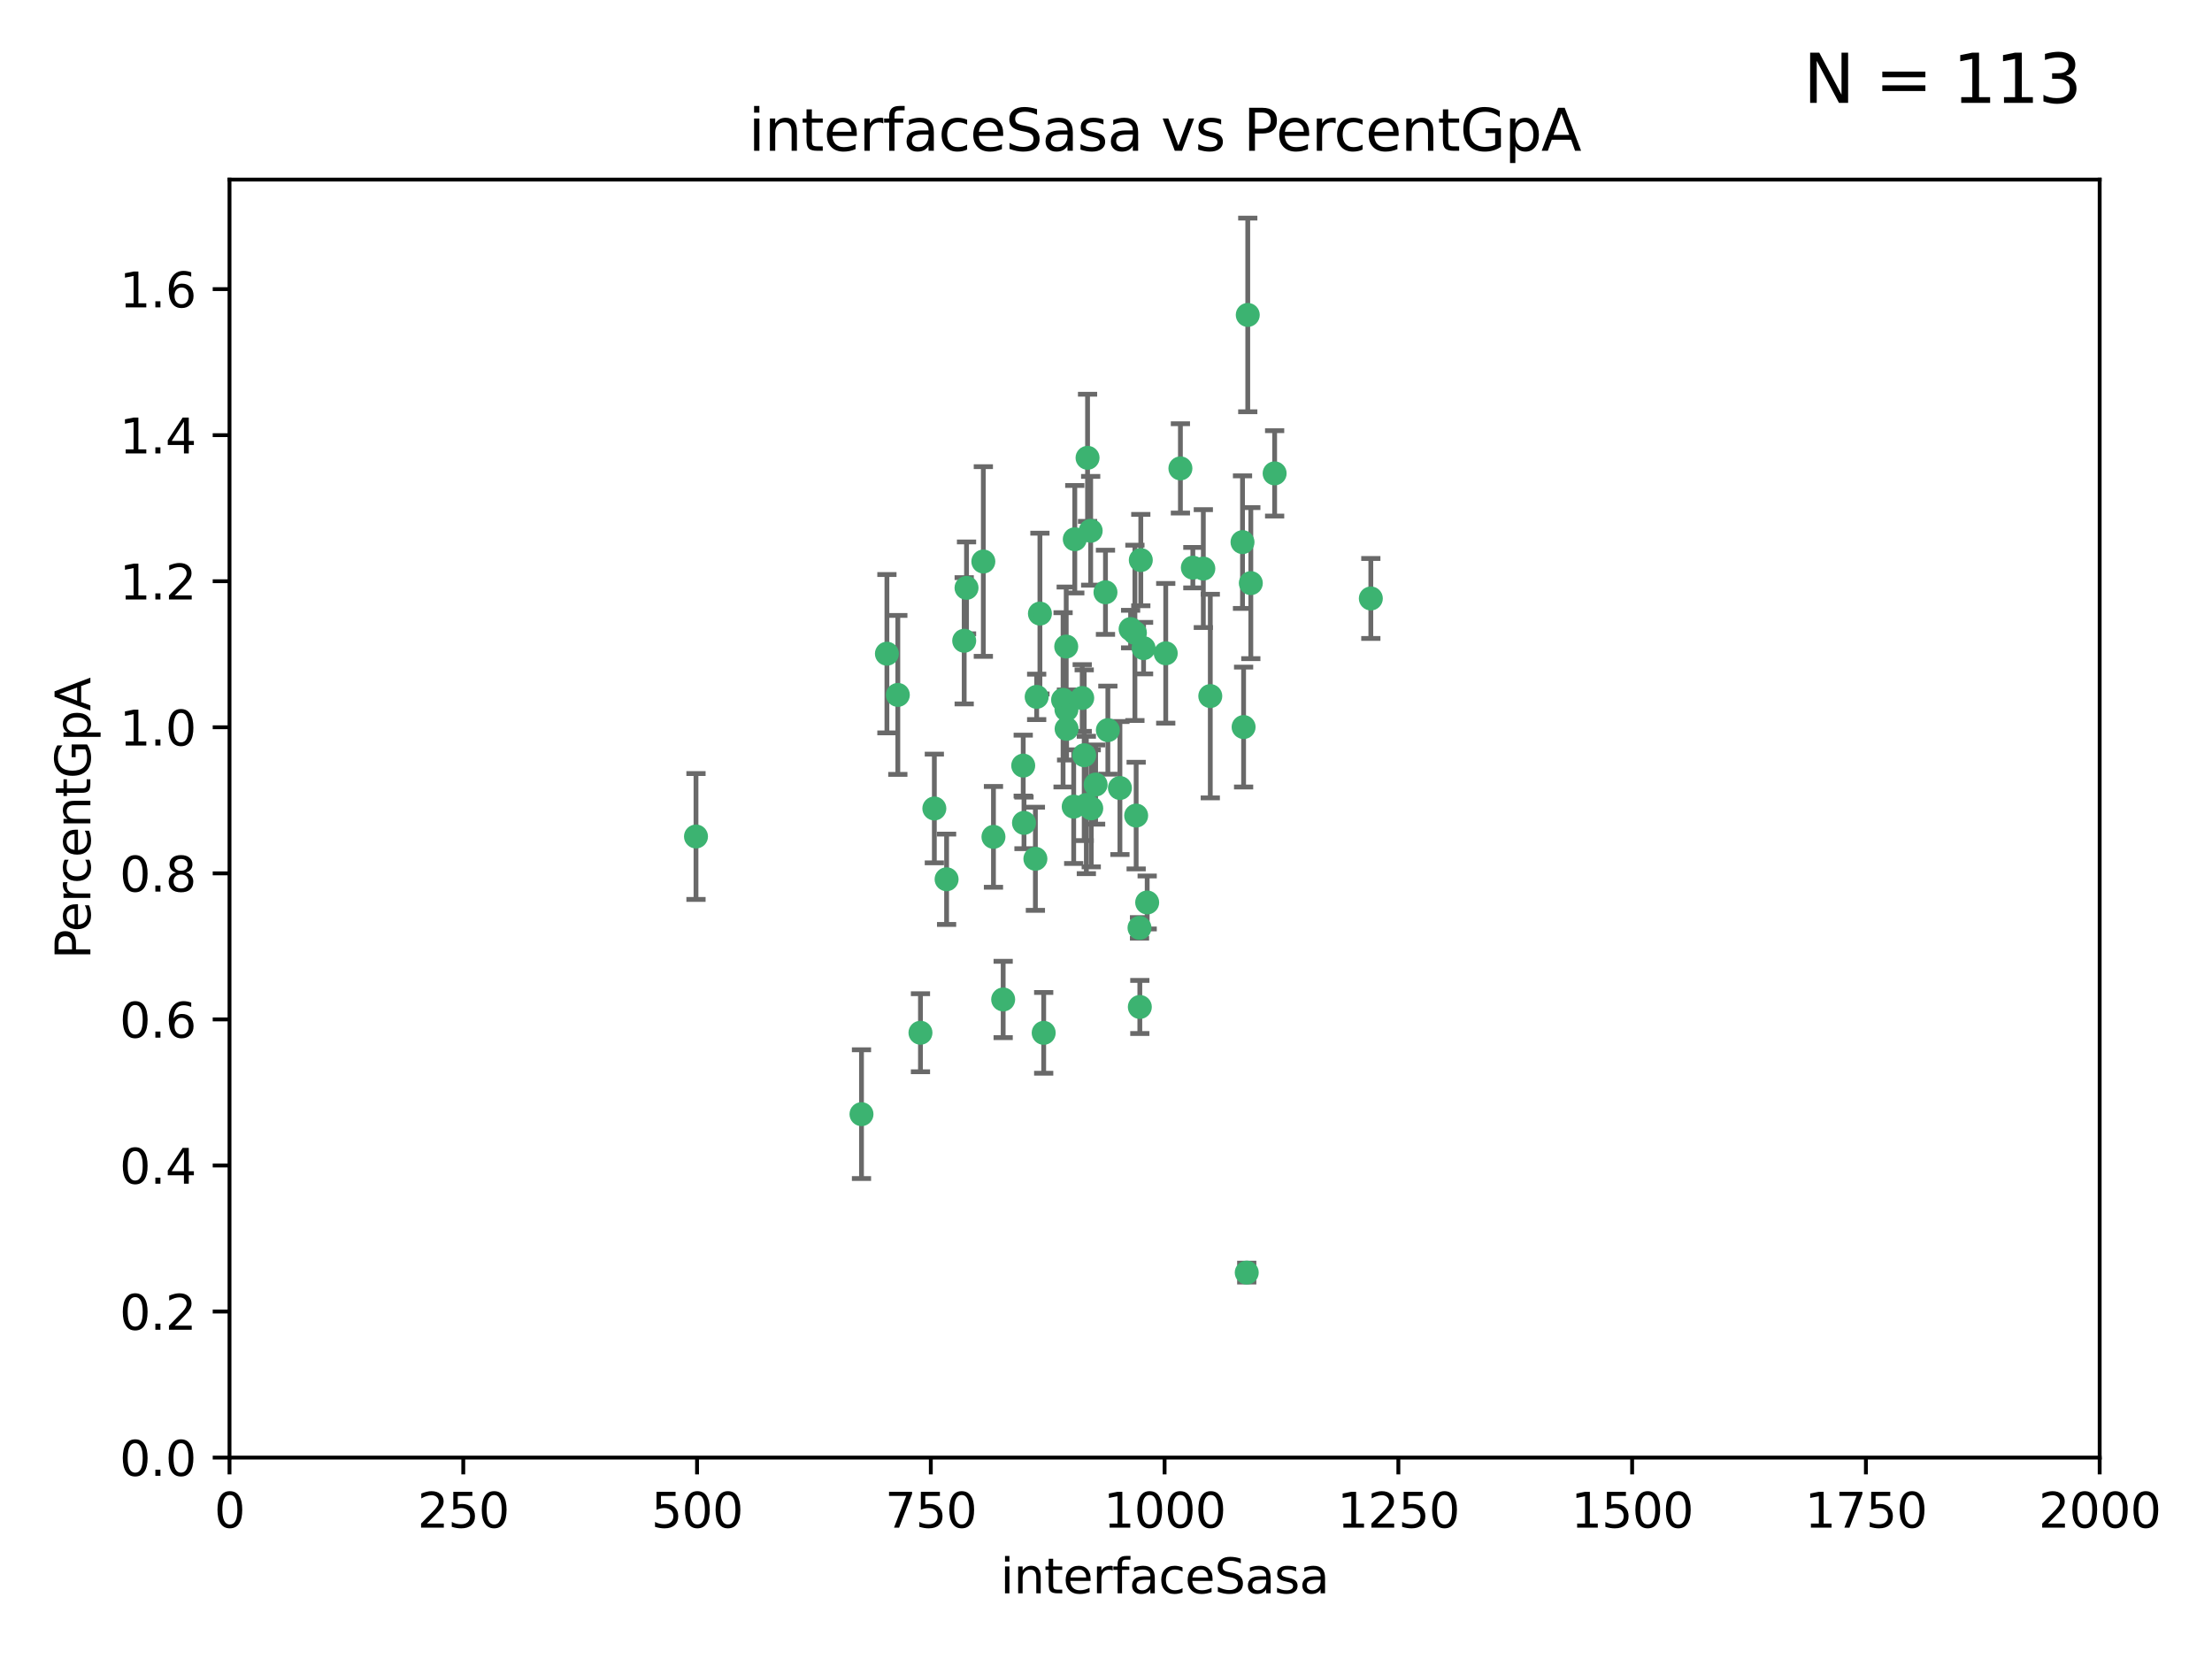 <?xml version="1.0" encoding="utf-8" standalone="no"?>
<!DOCTYPE svg PUBLIC "-//W3C//DTD SVG 1.1//EN"
  "http://www.w3.org/Graphics/SVG/1.1/DTD/svg11.dtd">
<svg xmlns:xlink="http://www.w3.org/1999/xlink" width="460.8pt" height="345.6pt" viewBox="0 0 460.8 345.6" xmlns="http://www.w3.org/2000/svg" version="1.1">
 <defs>
  <style type="text/css">*{stroke-linejoin: round; stroke-linecap: butt}</style>
 </defs>
 <g id="figure_1">
  <g id="patch_1">
   <path d="M 0 345.6 
L 460.8 345.6 
L 460.8 0 
L 0 0 
z
" style="fill: #ffffff"/>
  </g>
  <g id="axes_1">
   <g id="patch_2">
    <path d="M 47.81 303.64 
L 437.4 303.64 
L 437.4 37.411 
L 47.81 37.411 
z
" style="fill: #ffffff"/>
   </g>
   <g id="PathCollection_1">
    <defs>
     <path id="m0143410431" d="M 0 1.118 
C 0.297 1.118 0.581 1 0.791 0.791 
C 1 0.581 1.118 0.297 1.118 0 
C 1.118 -0.297 1 -0.581 0.791 -0.791 
C 0.581 -1 0.297 -1.118 0 -1.118 
C -0.297 -1.118 -0.581 -1 -0.791 -0.791 
C -1 -0.581 -1.118 -0.297 -1.118 0 
C -1.118 0.297 -1 0.581 -0.791 0.791 
C -0.581 1 -0.297 1.118 0 1.118 
z
" style="stroke: #3cb371"/>
    </defs>
    <g clip-path="url(#p47c11b866e)">
     <use xlink:href="#m0143410431" x="258.839" y="112.935" style="fill: #3cb371; stroke: #3cb371"/>
     <use xlink:href="#m0143410431" x="235.526" y="131.048" style="fill: #3cb371; stroke: #3cb371"/>
     <use xlink:href="#m0143410431" x="265.53" y="98.611" style="fill: #3cb371; stroke: #3cb371"/>
     <use xlink:href="#m0143410431" x="225.86" y="157.33" style="fill: #3cb371; stroke: #3cb371"/>
     <use xlink:href="#m0143410431" x="259.065" y="151.457" style="fill: #3cb371; stroke: #3cb371"/>
     <use xlink:href="#m0143410431" x="259.932" y="65.606" style="fill: #3cb371; stroke: #3cb371"/>
     <use xlink:href="#m0143410431" x="242.845" y="136.097" style="fill: #3cb371; stroke: #3cb371"/>
     <use xlink:href="#m0143410431" x="216.635" y="127.82" style="fill: #3cb371; stroke: #3cb371"/>
     <use xlink:href="#m0143410431" x="250.675" y="118.446" style="fill: #3cb371; stroke: #3cb371"/>
     <use xlink:href="#m0143410431" x="233.3" y="164.157" style="fill: #3cb371; stroke: #3cb371"/>
     <use xlink:href="#m0143410431" x="222.161" y="147.818" style="fill: #3cb371; stroke: #3cb371"/>
     <use xlink:href="#m0143410431" x="221.458" y="145.786" style="fill: #3cb371; stroke: #3cb371"/>
     <use xlink:href="#m0143410431" x="238.226" y="135.021" style="fill: #3cb371; stroke: #3cb371"/>
     <use xlink:href="#m0143410431" x="236.422" y="131.834" style="fill: #3cb371; stroke: #3cb371"/>
     <use xlink:href="#m0143410431" x="226.558" y="95.371" style="fill: #3cb371; stroke: #3cb371"/>
     <use xlink:href="#m0143410431" x="223.671" y="168.041" style="fill: #3cb371; stroke: #3cb371"/>
     <use xlink:href="#m0143410431" x="248.492" y="118.255" style="fill: #3cb371; stroke: #3cb371"/>
     <use xlink:href="#m0143410431" x="223.897" y="112.334" style="fill: #3cb371; stroke: #3cb371"/>
     <use xlink:href="#m0143410431" x="225.446" y="145.408" style="fill: #3cb371; stroke: #3cb371"/>
     <use xlink:href="#m0143410431" x="230.29" y="123.385" style="fill: #3cb371; stroke: #3cb371"/>
     <use xlink:href="#m0143410431" x="200.86" y="133.482" style="fill: #3cb371; stroke: #3cb371"/>
     <use xlink:href="#m0143410431" x="217.42" y="215.161" style="fill: #3cb371; stroke: #3cb371"/>
     <use xlink:href="#m0143410431" x="237.649" y="116.673" style="fill: #3cb371; stroke: #3cb371"/>
     <use xlink:href="#m0143410431" x="259.72" y="265.1" style="fill: #3cb371; stroke: #3cb371"/>
     <use xlink:href="#m0143410431" x="213.316" y="171.42" style="fill: #3cb371; stroke: #3cb371"/>
     <use xlink:href="#m0143410431" x="204.848" y="116.973" style="fill: #3cb371; stroke: #3cb371"/>
     <use xlink:href="#m0143410431" x="245.901" y="97.572" style="fill: #3cb371; stroke: #3cb371"/>
     <use xlink:href="#m0143410431" x="285.569" y="124.669" style="fill: #3cb371; stroke: #3cb371"/>
     <use xlink:href="#m0143410431" x="215.957" y="145.171" style="fill: #3cb371; stroke: #3cb371"/>
     <use xlink:href="#m0143410431" x="194.641" y="168.419" style="fill: #3cb371; stroke: #3cb371"/>
     <use xlink:href="#m0143410431" x="191.75" y="215.139" style="fill: #3cb371; stroke: #3cb371"/>
     <use xlink:href="#m0143410431" x="184.761" y="136.178" style="fill: #3cb371; stroke: #3cb371"/>
     <use xlink:href="#m0143410431" x="213.156" y="159.488" style="fill: #3cb371; stroke: #3cb371"/>
     <use xlink:href="#m0143410431" x="222.113" y="134.689" style="fill: #3cb371; stroke: #3cb371"/>
     <use xlink:href="#m0143410431" x="215.692" y="178.897" style="fill: #3cb371; stroke: #3cb371"/>
     <use xlink:href="#m0143410431" x="228.237" y="163.438" style="fill: #3cb371; stroke: #3cb371"/>
     <use xlink:href="#m0143410431" x="222.194" y="151.836" style="fill: #3cb371; stroke: #3cb371"/>
     <use xlink:href="#m0143410431" x="237.381" y="193.29" style="fill: #3cb371; stroke: #3cb371"/>
     <use xlink:href="#m0143410431" x="197.192" y="183.167" style="fill: #3cb371; stroke: #3cb371"/>
     <use xlink:href="#m0143410431" x="208.978" y="208.206" style="fill: #3cb371; stroke: #3cb371"/>
     <use xlink:href="#m0143410431" x="227.208" y="110.571" style="fill: #3cb371; stroke: #3cb371"/>
     <use xlink:href="#m0143410431" x="260.569" y="121.476" style="fill: #3cb371; stroke: #3cb371"/>
     <use xlink:href="#m0143410431" x="230.787" y="152.103" style="fill: #3cb371; stroke: #3cb371"/>
     <use xlink:href="#m0143410431" x="236.683" y="169.899" style="fill: #3cb371; stroke: #3cb371"/>
     <use xlink:href="#m0143410431" x="206.956" y="174.332" style="fill: #3cb371; stroke: #3cb371"/>
     <use xlink:href="#m0143410431" x="237.447" y="209.769" style="fill: #3cb371; stroke: #3cb371"/>
     <use xlink:href="#m0143410431" x="227.327" y="168.396" style="fill: #3cb371; stroke: #3cb371"/>
     <use xlink:href="#m0143410431" x="238.978" y="188.002" style="fill: #3cb371; stroke: #3cb371"/>
     <use xlink:href="#m0143410431" x="179.464" y="232.101" style="fill: #3cb371; stroke: #3cb371"/>
     <use xlink:href="#m0143410431" x="226.307" y="167.688" style="fill: #3cb371; stroke: #3cb371"/>
     <use xlink:href="#m0143410431" x="201.345" y="122.465" style="fill: #3cb371; stroke: #3cb371"/>
     <use xlink:href="#m0143410431" x="187.034" y="144.762" style="fill: #3cb371; stroke: #3cb371"/>
     <use xlink:href="#m0143410431" x="252.125" y="145.004" style="fill: #3cb371; stroke: #3cb371"/>
     <use xlink:href="#m0143410431" x="144.987" y="174.257" style="fill: #3cb371; stroke: #3cb371"/>
    </g>
   </g>
   <g id="matplotlib.axis_1">
    <g id="xtick_1">
     <g id="line2d_1">
      <defs>
       <path id="ma19a7040c7" d="M 0 0 
L 0 3.5 
" style="stroke: #000000; stroke-width: 0.8"/>
      </defs>
      <g>
       <use xlink:href="#ma19a7040c7" x="47.81" y="303.64" style="stroke: #000000; stroke-width: 0.8"/>
      </g>
     </g>
     <g id="text_1">
      <!-- 0 -->
      <g transform="translate(44.629 318.238)scale(0.1 -0.1)">
       <defs>
        <path id="DejaVuSans-30" d="M 2034 4250 
Q 1547 4250 1301 3770 
Q 1056 3291 1056 2328 
Q 1056 1369 1301 889 
Q 1547 409 2034 409 
Q 2525 409 2770 889 
Q 3016 1369 3016 2328 
Q 3016 3291 2770 3770 
Q 2525 4250 2034 4250 
z
M 2034 4750 
Q 2819 4750 3233 4129 
Q 3647 3509 3647 2328 
Q 3647 1150 3233 529 
Q 2819 -91 2034 -91 
Q 1250 -91 836 529 
Q 422 1150 422 2328 
Q 422 3509 836 4129 
Q 1250 4750 2034 4750 
z
" transform="scale(0.016)"/>
       </defs>
       <use xlink:href="#DejaVuSans-30"/>
      </g>
     </g>
    </g>
    <g id="xtick_2">
     <g id="line2d_2">
      <g>
       <use xlink:href="#ma19a7040c7" x="96.509" y="303.64" style="stroke: #000000; stroke-width: 0.8"/>
      </g>
     </g>
     <g id="text_2">
      <!-- 250 -->
      <g transform="translate(86.965 318.238)scale(0.1 -0.1)">
       <defs>
        <path id="DejaVuSans-32" d="M 1228 531 
L 3431 531 
L 3431 0 
L 469 0 
L 469 531 
Q 828 903 1448 1529 
Q 2069 2156 2228 2338 
Q 2531 2678 2651 2914 
Q 2772 3150 2772 3378 
Q 2772 3750 2511 3984 
Q 2250 4219 1831 4219 
Q 1534 4219 1204 4116 
Q 875 4013 500 3803 
L 500 4441 
Q 881 4594 1212 4672 
Q 1544 4750 1819 4750 
Q 2544 4750 2975 4387 
Q 3406 4025 3406 3419 
Q 3406 3131 3298 2873 
Q 3191 2616 2906 2266 
Q 2828 2175 2409 1742 
Q 1991 1309 1228 531 
z
" transform="scale(0.016)"/>
        <path id="DejaVuSans-35" d="M 691 4666 
L 3169 4666 
L 3169 4134 
L 1269 4134 
L 1269 2991 
Q 1406 3038 1543 3061 
Q 1681 3084 1819 3084 
Q 2600 3084 3056 2656 
Q 3513 2228 3513 1497 
Q 3513 744 3044 326 
Q 2575 -91 1722 -91 
Q 1428 -91 1123 -41 
Q 819 9 494 109 
L 494 744 
Q 775 591 1075 516 
Q 1375 441 1709 441 
Q 2250 441 2565 725 
Q 2881 1009 2881 1497 
Q 2881 1984 2565 2268 
Q 2250 2553 1709 2553 
Q 1456 2553 1204 2497 
Q 953 2441 691 2322 
L 691 4666 
z
" transform="scale(0.016)"/>
       </defs>
       <use xlink:href="#DejaVuSans-32"/>
       <use xlink:href="#DejaVuSans-35" x="63.623"/>
       <use xlink:href="#DejaVuSans-30" x="127.246"/>
      </g>
     </g>
    </g>
    <g id="xtick_3">
     <g id="line2d_3">
      <g>
       <use xlink:href="#ma19a7040c7" x="145.208" y="303.64" style="stroke: #000000; stroke-width: 0.8"/>
      </g>
     </g>
     <g id="text_3">
      <!-- 500 -->
      <g transform="translate(135.664 318.238)scale(0.1 -0.1)">
       <use xlink:href="#DejaVuSans-35"/>
       <use xlink:href="#DejaVuSans-30" x="63.623"/>
       <use xlink:href="#DejaVuSans-30" x="127.246"/>
      </g>
     </g>
    </g>
    <g id="xtick_4">
     <g id="line2d_4">
      <g>
       <use xlink:href="#ma19a7040c7" x="193.906" y="303.64" style="stroke: #000000; stroke-width: 0.8"/>
      </g>
     </g>
     <g id="text_4">
      <!-- 750 -->
      <g transform="translate(184.363 318.238)scale(0.1 -0.1)">
       <defs>
        <path id="DejaVuSans-37" d="M 525 4666 
L 3525 4666 
L 3525 4397 
L 1831 0 
L 1172 0 
L 2766 4134 
L 525 4134 
L 525 4666 
z
" transform="scale(0.016)"/>
       </defs>
       <use xlink:href="#DejaVuSans-37"/>
       <use xlink:href="#DejaVuSans-35" x="63.623"/>
       <use xlink:href="#DejaVuSans-30" x="127.246"/>
      </g>
     </g>
    </g>
    <g id="xtick_5">
     <g id="line2d_5">
      <g>
       <use xlink:href="#ma19a7040c7" x="242.605" y="303.64" style="stroke: #000000; stroke-width: 0.8"/>
      </g>
     </g>
     <g id="text_5">
      <!-- 1000 -->
      <g transform="translate(229.88 318.238)scale(0.1 -0.1)">
       <defs>
        <path id="DejaVuSans-31" d="M 794 531 
L 1825 531 
L 1825 4091 
L 703 3866 
L 703 4441 
L 1819 4666 
L 2450 4666 
L 2450 531 
L 3481 531 
L 3481 0 
L 794 0 
L 794 531 
z
" transform="scale(0.016)"/>
       </defs>
       <use xlink:href="#DejaVuSans-31"/>
       <use xlink:href="#DejaVuSans-30" x="63.623"/>
       <use xlink:href="#DejaVuSans-30" x="127.246"/>
       <use xlink:href="#DejaVuSans-30" x="190.869"/>
      </g>
     </g>
    </g>
    <g id="xtick_6">
     <g id="line2d_6">
      <g>
       <use xlink:href="#ma19a7040c7" x="291.304" y="303.64" style="stroke: #000000; stroke-width: 0.8"/>
      </g>
     </g>
     <g id="text_6">
      <!-- 1250 -->
      <g transform="translate(278.579 318.238)scale(0.1 -0.1)">
       <use xlink:href="#DejaVuSans-31"/>
       <use xlink:href="#DejaVuSans-32" x="63.623"/>
       <use xlink:href="#DejaVuSans-35" x="127.246"/>
       <use xlink:href="#DejaVuSans-30" x="190.869"/>
      </g>
     </g>
    </g>
    <g id="xtick_7">
     <g id="line2d_7">
      <g>
       <use xlink:href="#ma19a7040c7" x="340.002" y="303.64" style="stroke: #000000; stroke-width: 0.8"/>
      </g>
     </g>
     <g id="text_7">
      <!-- 1500 -->
      <g transform="translate(327.277 318.238)scale(0.1 -0.1)">
       <use xlink:href="#DejaVuSans-31"/>
       <use xlink:href="#DejaVuSans-35" x="63.623"/>
       <use xlink:href="#DejaVuSans-30" x="127.246"/>
       <use xlink:href="#DejaVuSans-30" x="190.869"/>
      </g>
     </g>
    </g>
    <g id="xtick_8">
     <g id="line2d_8">
      <g>
       <use xlink:href="#ma19a7040c7" x="388.701" y="303.64" style="stroke: #000000; stroke-width: 0.8"/>
      </g>
     </g>
     <g id="text_8">
      <!-- 1750 -->
      <g transform="translate(375.976 318.238)scale(0.1 -0.1)">
       <use xlink:href="#DejaVuSans-31"/>
       <use xlink:href="#DejaVuSans-37" x="63.623"/>
       <use xlink:href="#DejaVuSans-35" x="127.246"/>
       <use xlink:href="#DejaVuSans-30" x="190.869"/>
      </g>
     </g>
    </g>
    <g id="xtick_9">
     <g id="line2d_9">
      <g>
       <use xlink:href="#ma19a7040c7" x="437.4" y="303.64" style="stroke: #000000; stroke-width: 0.8"/>
      </g>
     </g>
     <g id="text_9">
      <!-- 2000 -->
      <g transform="translate(424.675 318.238)scale(0.1 -0.1)">
       <use xlink:href="#DejaVuSans-32"/>
       <use xlink:href="#DejaVuSans-30" x="63.623"/>
       <use xlink:href="#DejaVuSans-30" x="127.246"/>
       <use xlink:href="#DejaVuSans-30" x="190.869"/>
      </g>
     </g>
    </g>
    <g id="text_10">
     <!-- interfaceSasa -->
     <g transform="translate(208.398 331.917)scale(0.1 -0.1)">
      <defs>
       <path id="DejaVuSans-69" d="M 603 3500 
L 1178 3500 
L 1178 0 
L 603 0 
L 603 3500 
z
M 603 4863 
L 1178 4863 
L 1178 4134 
L 603 4134 
L 603 4863 
z
" transform="scale(0.016)"/>
       <path id="DejaVuSans-6e" d="M 3513 2113 
L 3513 0 
L 2938 0 
L 2938 2094 
Q 2938 2591 2744 2837 
Q 2550 3084 2163 3084 
Q 1697 3084 1428 2787 
Q 1159 2491 1159 1978 
L 1159 0 
L 581 0 
L 581 3500 
L 1159 3500 
L 1159 2956 
Q 1366 3272 1645 3428 
Q 1925 3584 2291 3584 
Q 2894 3584 3203 3211 
Q 3513 2838 3513 2113 
z
" transform="scale(0.016)"/>
       <path id="DejaVuSans-74" d="M 1172 4494 
L 1172 3500 
L 2356 3500 
L 2356 3053 
L 1172 3053 
L 1172 1153 
Q 1172 725 1289 603 
Q 1406 481 1766 481 
L 2356 481 
L 2356 0 
L 1766 0 
Q 1100 0 847 248 
Q 594 497 594 1153 
L 594 3053 
L 172 3053 
L 172 3500 
L 594 3500 
L 594 4494 
L 1172 4494 
z
" transform="scale(0.016)"/>
       <path id="DejaVuSans-65" d="M 3597 1894 
L 3597 1613 
L 953 1613 
Q 991 1019 1311 708 
Q 1631 397 2203 397 
Q 2534 397 2845 478 
Q 3156 559 3463 722 
L 3463 178 
Q 3153 47 2828 -22 
Q 2503 -91 2169 -91 
Q 1331 -91 842 396 
Q 353 884 353 1716 
Q 353 2575 817 3079 
Q 1281 3584 2069 3584 
Q 2775 3584 3186 3129 
Q 3597 2675 3597 1894 
z
M 3022 2063 
Q 3016 2534 2758 2815 
Q 2500 3097 2075 3097 
Q 1594 3097 1305 2825 
Q 1016 2553 972 2059 
L 3022 2063 
z
" transform="scale(0.016)"/>
       <path id="DejaVuSans-72" d="M 2631 2963 
Q 2534 3019 2420 3045 
Q 2306 3072 2169 3072 
Q 1681 3072 1420 2755 
Q 1159 2438 1159 1844 
L 1159 0 
L 581 0 
L 581 3500 
L 1159 3500 
L 1159 2956 
Q 1341 3275 1631 3429 
Q 1922 3584 2338 3584 
Q 2397 3584 2469 3576 
Q 2541 3569 2628 3553 
L 2631 2963 
z
" transform="scale(0.016)"/>
       <path id="DejaVuSans-66" d="M 2375 4863 
L 2375 4384 
L 1825 4384 
Q 1516 4384 1395 4259 
Q 1275 4134 1275 3809 
L 1275 3500 
L 2222 3500 
L 2222 3053 
L 1275 3053 
L 1275 0 
L 697 0 
L 697 3053 
L 147 3053 
L 147 3500 
L 697 3500 
L 697 3744 
Q 697 4328 969 4595 
Q 1241 4863 1831 4863 
L 2375 4863 
z
" transform="scale(0.016)"/>
       <path id="DejaVuSans-61" d="M 2194 1759 
Q 1497 1759 1228 1600 
Q 959 1441 959 1056 
Q 959 750 1161 570 
Q 1363 391 1709 391 
Q 2188 391 2477 730 
Q 2766 1069 2766 1631 
L 2766 1759 
L 2194 1759 
z
M 3341 1997 
L 3341 0 
L 2766 0 
L 2766 531 
Q 2569 213 2275 61 
Q 1981 -91 1556 -91 
Q 1019 -91 701 211 
Q 384 513 384 1019 
Q 384 1609 779 1909 
Q 1175 2209 1959 2209 
L 2766 2209 
L 2766 2266 
Q 2766 2663 2505 2880 
Q 2244 3097 1772 3097 
Q 1472 3097 1187 3025 
Q 903 2953 641 2809 
L 641 3341 
Q 956 3463 1253 3523 
Q 1550 3584 1831 3584 
Q 2591 3584 2966 3190 
Q 3341 2797 3341 1997 
z
" transform="scale(0.016)"/>
       <path id="DejaVuSans-63" d="M 3122 3366 
L 3122 2828 
Q 2878 2963 2633 3030 
Q 2388 3097 2138 3097 
Q 1578 3097 1268 2742 
Q 959 2388 959 1747 
Q 959 1106 1268 751 
Q 1578 397 2138 397 
Q 2388 397 2633 464 
Q 2878 531 3122 666 
L 3122 134 
Q 2881 22 2623 -34 
Q 2366 -91 2075 -91 
Q 1284 -91 818 406 
Q 353 903 353 1747 
Q 353 2603 823 3093 
Q 1294 3584 2113 3584 
Q 2378 3584 2631 3529 
Q 2884 3475 3122 3366 
z
" transform="scale(0.016)"/>
       <path id="DejaVuSans-53" d="M 3425 4513 
L 3425 3897 
Q 3066 4069 2747 4153 
Q 2428 4238 2131 4238 
Q 1616 4238 1336 4038 
Q 1056 3838 1056 3469 
Q 1056 3159 1242 3001 
Q 1428 2844 1947 2747 
L 2328 2669 
Q 3034 2534 3370 2195 
Q 3706 1856 3706 1288 
Q 3706 609 3251 259 
Q 2797 -91 1919 -91 
Q 1588 -91 1214 -16 
Q 841 59 441 206 
L 441 856 
Q 825 641 1194 531 
Q 1563 422 1919 422 
Q 2459 422 2753 634 
Q 3047 847 3047 1241 
Q 3047 1584 2836 1778 
Q 2625 1972 2144 2069 
L 1759 2144 
Q 1053 2284 737 2584 
Q 422 2884 422 3419 
Q 422 4038 858 4394 
Q 1294 4750 2059 4750 
Q 2388 4750 2728 4690 
Q 3069 4631 3425 4513 
z
" transform="scale(0.016)"/>
       <path id="DejaVuSans-73" d="M 2834 3397 
L 2834 2853 
Q 2591 2978 2328 3040 
Q 2066 3103 1784 3103 
Q 1356 3103 1142 2972 
Q 928 2841 928 2578 
Q 928 2378 1081 2264 
Q 1234 2150 1697 2047 
L 1894 2003 
Q 2506 1872 2764 1633 
Q 3022 1394 3022 966 
Q 3022 478 2636 193 
Q 2250 -91 1575 -91 
Q 1294 -91 989 -36 
Q 684 19 347 128 
L 347 722 
Q 666 556 975 473 
Q 1284 391 1588 391 
Q 1994 391 2212 530 
Q 2431 669 2431 922 
Q 2431 1156 2273 1281 
Q 2116 1406 1581 1522 
L 1381 1569 
Q 847 1681 609 1914 
Q 372 2147 372 2553 
Q 372 3047 722 3315 
Q 1072 3584 1716 3584 
Q 2034 3584 2315 3537 
Q 2597 3491 2834 3397 
z
" transform="scale(0.016)"/>
      </defs>
      <use xlink:href="#DejaVuSans-69"/>
      <use xlink:href="#DejaVuSans-6e" x="27.783"/>
      <use xlink:href="#DejaVuSans-74" x="91.162"/>
      <use xlink:href="#DejaVuSans-65" x="130.371"/>
      <use xlink:href="#DejaVuSans-72" x="191.895"/>
      <use xlink:href="#DejaVuSans-66" x="233.008"/>
      <use xlink:href="#DejaVuSans-61" x="268.213"/>
      <use xlink:href="#DejaVuSans-63" x="329.492"/>
      <use xlink:href="#DejaVuSans-65" x="384.473"/>
      <use xlink:href="#DejaVuSans-53" x="445.996"/>
      <use xlink:href="#DejaVuSans-61" x="509.473"/>
      <use xlink:href="#DejaVuSans-73" x="570.752"/>
      <use xlink:href="#DejaVuSans-61" x="622.852"/>
     </g>
    </g>
   </g>
   <g id="matplotlib.axis_2">
    <g id="ytick_1">
     <g id="line2d_10">
      <defs>
       <path id="m94057522eb" d="M 0 0 
L -3.5 0 
" style="stroke: #000000; stroke-width: 0.8"/>
      </defs>
      <g>
       <use xlink:href="#m94057522eb" x="47.81" y="303.64" style="stroke: #000000; stroke-width: 0.8"/>
      </g>
     </g>
     <g id="text_11">
      <!-- 0.0 -->
      <g transform="translate(24.907 307.439)scale(0.1 -0.1)">
       <defs>
        <path id="DejaVuSans-2e" d="M 684 794 
L 1344 794 
L 1344 0 
L 684 0 
L 684 794 
z
" transform="scale(0.016)"/>
       </defs>
       <use xlink:href="#DejaVuSans-30"/>
       <use xlink:href="#DejaVuSans-2e" x="63.623"/>
       <use xlink:href="#DejaVuSans-30" x="95.41"/>
      </g>
     </g>
    </g>
    <g id="ytick_2">
     <g id="line2d_11">
      <g>
       <use xlink:href="#m94057522eb" x="47.81" y="273.214" style="stroke: #000000; stroke-width: 0.8"/>
      </g>
     </g>
     <g id="text_12">
      <!-- 0.2 -->
      <g transform="translate(24.907 277.013)scale(0.1 -0.1)">
       <use xlink:href="#DejaVuSans-30"/>
       <use xlink:href="#DejaVuSans-2e" x="63.623"/>
       <use xlink:href="#DejaVuSans-32" x="95.41"/>
      </g>
     </g>
    </g>
    <g id="ytick_3">
     <g id="line2d_12">
      <g>
       <use xlink:href="#m94057522eb" x="47.81" y="242.788" style="stroke: #000000; stroke-width: 0.8"/>
      </g>
     </g>
     <g id="text_13">
      <!-- 0.4 -->
      <g transform="translate(24.907 246.587)scale(0.1 -0.1)">
       <defs>
        <path id="DejaVuSans-34" d="M 2419 4116 
L 825 1625 
L 2419 1625 
L 2419 4116 
z
M 2253 4666 
L 3047 4666 
L 3047 1625 
L 3713 1625 
L 3713 1100 
L 3047 1100 
L 3047 0 
L 2419 0 
L 2419 1100 
L 313 1100 
L 313 1709 
L 2253 4666 
z
" transform="scale(0.016)"/>
       </defs>
       <use xlink:href="#DejaVuSans-30"/>
       <use xlink:href="#DejaVuSans-2e" x="63.623"/>
       <use xlink:href="#DejaVuSans-34" x="95.41"/>
      </g>
     </g>
    </g>
    <g id="ytick_4">
     <g id="line2d_13">
      <g>
       <use xlink:href="#m94057522eb" x="47.81" y="212.362" style="stroke: #000000; stroke-width: 0.8"/>
      </g>
     </g>
     <g id="text_14">
      <!-- 0.6 -->
      <g transform="translate(24.907 216.161)scale(0.1 -0.1)">
       <defs>
        <path id="DejaVuSans-36" d="M 2113 2584 
Q 1688 2584 1439 2293 
Q 1191 2003 1191 1497 
Q 1191 994 1439 701 
Q 1688 409 2113 409 
Q 2538 409 2786 701 
Q 3034 994 3034 1497 
Q 3034 2003 2786 2293 
Q 2538 2584 2113 2584 
z
M 3366 4563 
L 3366 3988 
Q 3128 4100 2886 4159 
Q 2644 4219 2406 4219 
Q 1781 4219 1451 3797 
Q 1122 3375 1075 2522 
Q 1259 2794 1537 2939 
Q 1816 3084 2150 3084 
Q 2853 3084 3261 2657 
Q 3669 2231 3669 1497 
Q 3669 778 3244 343 
Q 2819 -91 2113 -91 
Q 1303 -91 875 529 
Q 447 1150 447 2328 
Q 447 3434 972 4092 
Q 1497 4750 2381 4750 
Q 2619 4750 2861 4703 
Q 3103 4656 3366 4563 
z
" transform="scale(0.016)"/>
       </defs>
       <use xlink:href="#DejaVuSans-30"/>
       <use xlink:href="#DejaVuSans-2e" x="63.623"/>
       <use xlink:href="#DejaVuSans-36" x="95.41"/>
      </g>
     </g>
    </g>
    <g id="ytick_5">
     <g id="line2d_14">
      <g>
       <use xlink:href="#m94057522eb" x="47.81" y="181.935" style="stroke: #000000; stroke-width: 0.8"/>
      </g>
     </g>
     <g id="text_15">
      <!-- 0.8 -->
      <g transform="translate(24.907 185.735)scale(0.1 -0.1)">
       <defs>
        <path id="DejaVuSans-38" d="M 2034 2216 
Q 1584 2216 1326 1975 
Q 1069 1734 1069 1313 
Q 1069 891 1326 650 
Q 1584 409 2034 409 
Q 2484 409 2743 651 
Q 3003 894 3003 1313 
Q 3003 1734 2745 1975 
Q 2488 2216 2034 2216 
z
M 1403 2484 
Q 997 2584 770 2862 
Q 544 3141 544 3541 
Q 544 4100 942 4425 
Q 1341 4750 2034 4750 
Q 2731 4750 3128 4425 
Q 3525 4100 3525 3541 
Q 3525 3141 3298 2862 
Q 3072 2584 2669 2484 
Q 3125 2378 3379 2068 
Q 3634 1759 3634 1313 
Q 3634 634 3220 271 
Q 2806 -91 2034 -91 
Q 1263 -91 848 271 
Q 434 634 434 1313 
Q 434 1759 690 2068 
Q 947 2378 1403 2484 
z
M 1172 3481 
Q 1172 3119 1398 2916 
Q 1625 2713 2034 2713 
Q 2441 2713 2670 2916 
Q 2900 3119 2900 3481 
Q 2900 3844 2670 4047 
Q 2441 4250 2034 4250 
Q 1625 4250 1398 4047 
Q 1172 3844 1172 3481 
z
" transform="scale(0.016)"/>
       </defs>
       <use xlink:href="#DejaVuSans-30"/>
       <use xlink:href="#DejaVuSans-2e" x="63.623"/>
       <use xlink:href="#DejaVuSans-38" x="95.41"/>
      </g>
     </g>
    </g>
    <g id="ytick_6">
     <g id="line2d_15">
      <g>
       <use xlink:href="#m94057522eb" x="47.81" y="151.509" style="stroke: #000000; stroke-width: 0.8"/>
      </g>
     </g>
     <g id="text_16">
      <!-- 1.0 -->
      <g transform="translate(24.907 155.308)scale(0.1 -0.1)">
       <use xlink:href="#DejaVuSans-31"/>
       <use xlink:href="#DejaVuSans-2e" x="63.623"/>
       <use xlink:href="#DejaVuSans-30" x="95.41"/>
      </g>
     </g>
    </g>
    <g id="ytick_7">
     <g id="line2d_16">
      <g>
       <use xlink:href="#m94057522eb" x="47.81" y="121.083" style="stroke: #000000; stroke-width: 0.8"/>
      </g>
     </g>
     <g id="text_17">
      <!-- 1.2 -->
      <g transform="translate(24.907 124.882)scale(0.1 -0.1)">
       <use xlink:href="#DejaVuSans-31"/>
       <use xlink:href="#DejaVuSans-2e" x="63.623"/>
       <use xlink:href="#DejaVuSans-32" x="95.41"/>
      </g>
     </g>
    </g>
    <g id="ytick_8">
     <g id="line2d_17">
      <g>
       <use xlink:href="#m94057522eb" x="47.81" y="90.657" style="stroke: #000000; stroke-width: 0.8"/>
      </g>
     </g>
     <g id="text_18">
      <!-- 1.4 -->
      <g transform="translate(24.907 94.456)scale(0.1 -0.1)">
       <use xlink:href="#DejaVuSans-31"/>
       <use xlink:href="#DejaVuSans-2e" x="63.623"/>
       <use xlink:href="#DejaVuSans-34" x="95.41"/>
      </g>
     </g>
    </g>
    <g id="ytick_9">
     <g id="line2d_18">
      <g>
       <use xlink:href="#m94057522eb" x="47.81" y="60.231" style="stroke: #000000; stroke-width: 0.8"/>
      </g>
     </g>
     <g id="text_19">
      <!-- 1.6 -->
      <g transform="translate(24.907 64.03)scale(0.1 -0.1)">
       <use xlink:href="#DejaVuSans-31"/>
       <use xlink:href="#DejaVuSans-2e" x="63.623"/>
       <use xlink:href="#DejaVuSans-36" x="95.41"/>
      </g>
     </g>
    </g>
    <g id="text_20">
     <!-- PercentGpA -->
     <g transform="translate(18.827 199.802)rotate(-90)scale(0.1 -0.1)">
      <defs>
       <path id="DejaVuSans-50" d="M 1259 4147 
L 1259 2394 
L 2053 2394 
Q 2494 2394 2734 2622 
Q 2975 2850 2975 3272 
Q 2975 3691 2734 3919 
Q 2494 4147 2053 4147 
L 1259 4147 
z
M 628 4666 
L 2053 4666 
Q 2838 4666 3239 4311 
Q 3641 3956 3641 3272 
Q 3641 2581 3239 2228 
Q 2838 1875 2053 1875 
L 1259 1875 
L 1259 0 
L 628 0 
L 628 4666 
z
" transform="scale(0.016)"/>
       <path id="DejaVuSans-47" d="M 3809 666 
L 3809 1919 
L 2778 1919 
L 2778 2438 
L 4434 2438 
L 4434 434 
Q 4069 175 3628 42 
Q 3188 -91 2688 -91 
Q 1594 -91 976 548 
Q 359 1188 359 2328 
Q 359 3472 976 4111 
Q 1594 4750 2688 4750 
Q 3144 4750 3555 4637 
Q 3966 4525 4313 4306 
L 4313 3634 
Q 3963 3931 3569 4081 
Q 3175 4231 2741 4231 
Q 1884 4231 1454 3753 
Q 1025 3275 1025 2328 
Q 1025 1384 1454 906 
Q 1884 428 2741 428 
Q 3075 428 3337 486 
Q 3600 544 3809 666 
z
" transform="scale(0.016)"/>
       <path id="DejaVuSans-70" d="M 1159 525 
L 1159 -1331 
L 581 -1331 
L 581 3500 
L 1159 3500 
L 1159 2969 
Q 1341 3281 1617 3432 
Q 1894 3584 2278 3584 
Q 2916 3584 3314 3078 
Q 3713 2572 3713 1747 
Q 3713 922 3314 415 
Q 2916 -91 2278 -91 
Q 1894 -91 1617 61 
Q 1341 213 1159 525 
z
M 3116 1747 
Q 3116 2381 2855 2742 
Q 2594 3103 2138 3103 
Q 1681 3103 1420 2742 
Q 1159 2381 1159 1747 
Q 1159 1113 1420 752 
Q 1681 391 2138 391 
Q 2594 391 2855 752 
Q 3116 1113 3116 1747 
z
" transform="scale(0.016)"/>
       <path id="DejaVuSans-41" d="M 2188 4044 
L 1331 1722 
L 3047 1722 
L 2188 4044 
z
M 1831 4666 
L 2547 4666 
L 4325 0 
L 3669 0 
L 3244 1197 
L 1141 1197 
L 716 0 
L 50 0 
L 1831 4666 
z
" transform="scale(0.016)"/>
      </defs>
      <use xlink:href="#DejaVuSans-50"/>
      <use xlink:href="#DejaVuSans-65" x="56.678"/>
      <use xlink:href="#DejaVuSans-72" x="118.201"/>
      <use xlink:href="#DejaVuSans-63" x="157.064"/>
      <use xlink:href="#DejaVuSans-65" x="212.045"/>
      <use xlink:href="#DejaVuSans-6e" x="273.568"/>
      <use xlink:href="#DejaVuSans-74" x="336.947"/>
      <use xlink:href="#DejaVuSans-47" x="376.156"/>
      <use xlink:href="#DejaVuSans-70" x="453.646"/>
      <use xlink:href="#DejaVuSans-41" x="517.123"/>
     </g>
    </g>
   </g>
   <g id="LineCollection_1">
    <path d="M 258.839 126.742 
L 258.839 99.128 
" clip-path="url(#p47c11b866e)" style="fill: none; stroke: #696969"/>
    <path d="M 235.526 134.958 
L 235.526 127.138 
" clip-path="url(#p47c11b866e)" style="fill: none; stroke: #696969"/>
    <path d="M 265.53 107.5 
L 265.53 89.723 
" clip-path="url(#p47c11b866e)" style="fill: none; stroke: #696969"/>
    <path d="M 225.86 175.107 
L 225.86 139.552 
" clip-path="url(#p47c11b866e)" style="fill: none; stroke: #696969"/>
    <path d="M 259.065 163.945 
L 259.065 138.968 
" clip-path="url(#p47c11b866e)" style="fill: none; stroke: #696969"/>
    <path d="M 259.932 85.777 
L 259.932 45.434 
" clip-path="url(#p47c11b866e)" style="fill: none; stroke: #696969"/>
    <path d="M 242.845 150.645 
L 242.845 121.55 
" clip-path="url(#p47c11b866e)" style="fill: none; stroke: #696969"/>
    <path d="M 216.635 144.568 
L 216.635 111.073 
" clip-path="url(#p47c11b866e)" style="fill: none; stroke: #696969"/>
    <path d="M 250.675 130.722 
L 250.675 106.17 
" clip-path="url(#p47c11b866e)" style="fill: none; stroke: #696969"/>
    <path d="M 233.3 178.007 
L 233.3 150.307 
" clip-path="url(#p47c11b866e)" style="fill: none; stroke: #696969"/>
    <path d="M 222.161 151.909 
L 222.161 143.727 
" clip-path="url(#p47c11b866e)" style="fill: none; stroke: #696969"/>
    <path d="M 221.458 163.937 
L 221.458 127.634 
" clip-path="url(#p47c11b866e)" style="fill: none; stroke: #696969"/>
    <path d="M 238.226 140.382 
L 238.226 129.659 
" clip-path="url(#p47c11b866e)" style="fill: none; stroke: #696969"/>
    <path d="M 236.422 150.092 
L 236.422 113.575 
" clip-path="url(#p47c11b866e)" style="fill: none; stroke: #696969"/>
    <path d="M 226.558 108.615 
L 226.558 82.127 
" clip-path="url(#p47c11b866e)" style="fill: none; stroke: #696969"/>
    <path d="M 223.671 179.882 
L 223.671 156.201 
" clip-path="url(#p47c11b866e)" style="fill: none; stroke: #696969"/>
    <path d="M 248.492 122.472 
L 248.492 114.039 
" clip-path="url(#p47c11b866e)" style="fill: none; stroke: #696969"/>
    <path d="M 223.897 123.529 
L 223.897 101.139 
" clip-path="url(#p47c11b866e)" style="fill: none; stroke: #696969"/>
    <path d="M 225.446 152.361 
L 225.446 138.456 
" clip-path="url(#p47c11b866e)" style="fill: none; stroke: #696969"/>
    <path d="M 230.29 132.151 
L 230.29 114.62 
" clip-path="url(#p47c11b866e)" style="fill: none; stroke: #696969"/>
    <path d="M 200.86 146.637 
L 200.86 120.327 
" clip-path="url(#p47c11b866e)" style="fill: none; stroke: #696969"/>
    <path d="M 217.42 223.572 
L 217.42 206.751 
" clip-path="url(#p47c11b866e)" style="fill: none; stroke: #696969"/>
    <path d="M 237.649 126.191 
L 237.649 107.154 
" clip-path="url(#p47c11b866e)" style="fill: none; stroke: #696969"/>
    <path d="M 259.72 267.073 
L 259.72 263.128 
" clip-path="url(#p47c11b866e)" style="fill: none; stroke: #696969"/>
    <path d="M 213.316 176.791 
L 213.316 166.049 
" clip-path="url(#p47c11b866e)" style="fill: none; stroke: #696969"/>
    <path d="M 204.848 136.73 
L 204.848 97.216 
" clip-path="url(#p47c11b866e)" style="fill: none; stroke: #696969"/>
    <path d="M 245.901 106.878 
L 245.901 88.267 
" clip-path="url(#p47c11b866e)" style="fill: none; stroke: #696969"/>
    <path d="M 285.569 132.997 
L 285.569 116.341 
" clip-path="url(#p47c11b866e)" style="fill: none; stroke: #696969"/>
    <path d="M 215.957 149.901 
L 215.957 140.441 
" clip-path="url(#p47c11b866e)" style="fill: none; stroke: #696969"/>
    <path d="M 194.641 179.743 
L 194.641 157.094 
" clip-path="url(#p47c11b866e)" style="fill: none; stroke: #696969"/>
    <path d="M 191.75 223.268 
L 191.75 207.01 
" clip-path="url(#p47c11b866e)" style="fill: none; stroke: #696969"/>
    <path d="M 184.761 152.672 
L 184.761 119.684 
" clip-path="url(#p47c11b866e)" style="fill: none; stroke: #696969"/>
    <path d="M 213.156 165.831 
L 213.156 153.145 
" clip-path="url(#p47c11b866e)" style="fill: none; stroke: #696969"/>
    <path d="M 222.113 147.086 
L 222.113 122.292 
" clip-path="url(#p47c11b866e)" style="fill: none; stroke: #696969"/>
    <path d="M 215.692 189.642 
L 215.692 168.152 
" clip-path="url(#p47c11b866e)" style="fill: none; stroke: #696969"/>
    <path d="M 228.237 171.687 
L 228.237 155.189 
" clip-path="url(#p47c11b866e)" style="fill: none; stroke: #696969"/>
    <path d="M 222.194 158.321 
L 222.194 145.352 
" clip-path="url(#p47c11b866e)" style="fill: none; stroke: #696969"/>
    <path d="M 237.381 195.434 
L 237.381 191.146 
" clip-path="url(#p47c11b866e)" style="fill: none; stroke: #696969"/>
    <path d="M 197.192 192.579 
L 197.192 173.755 
" clip-path="url(#p47c11b866e)" style="fill: none; stroke: #696969"/>
    <path d="M 208.978 216.157 
L 208.978 200.256 
" clip-path="url(#p47c11b866e)" style="fill: none; stroke: #696969"/>
    <path d="M 227.208 121.897 
L 227.208 99.245 
" clip-path="url(#p47c11b866e)" style="fill: none; stroke: #696969"/>
    <path d="M 260.569 137.206 
L 260.569 105.745 
" clip-path="url(#p47c11b866e)" style="fill: none; stroke: #696969"/>
    <path d="M 230.787 161.277 
L 230.787 142.929 
" clip-path="url(#p47c11b866e)" style="fill: none; stroke: #696969"/>
    <path d="M 236.683 181.006 
L 236.683 158.792 
" clip-path="url(#p47c11b866e)" style="fill: none; stroke: #696969"/>
    <path d="M 206.956 184.828 
L 206.956 163.836 
" clip-path="url(#p47c11b866e)" style="fill: none; stroke: #696969"/>
    <path d="M 237.447 215.299 
L 237.447 204.239 
" clip-path="url(#p47c11b866e)" style="fill: none; stroke: #696969"/>
    <path d="M 227.327 180.585 
L 227.327 156.208 
" clip-path="url(#p47c11b866e)" style="fill: none; stroke: #696969"/>
    <path d="M 238.978 193.517 
L 238.978 182.486 
" clip-path="url(#p47c11b866e)" style="fill: none; stroke: #696969"/>
    <path d="M 179.464 245.512 
L 179.464 218.691 
" clip-path="url(#p47c11b866e)" style="fill: none; stroke: #696969"/>
    <path d="M 226.307 181.997 
L 226.307 153.38 
" clip-path="url(#p47c11b866e)" style="fill: none; stroke: #696969"/>
    <path d="M 201.345 132.034 
L 201.345 112.895 
" clip-path="url(#p47c11b866e)" style="fill: none; stroke: #696969"/>
    <path d="M 187.034 161.315 
L 187.034 128.209 
" clip-path="url(#p47c11b866e)" style="fill: none; stroke: #696969"/>
    <path d="M 252.125 166.212 
L 252.125 123.796 
" clip-path="url(#p47c11b866e)" style="fill: none; stroke: #696969"/>
    <path d="M 144.987 187.369 
L 144.987 161.144 
" clip-path="url(#p47c11b866e)" style="fill: none; stroke: #696969"/>
   </g>
   <g id="line2d_19">
    <defs>
     <path id="m782f02dfc8" d="M 2 0 
L -2 -0 
" style="stroke: #696969"/>
    </defs>
    <g clip-path="url(#p47c11b866e)">
     <use xlink:href="#m782f02dfc8" x="258.839" y="126.742" style="fill: #696969; stroke: #696969"/>
     <use xlink:href="#m782f02dfc8" x="235.526" y="134.958" style="fill: #696969; stroke: #696969"/>
     <use xlink:href="#m782f02dfc8" x="265.53" y="107.5" style="fill: #696969; stroke: #696969"/>
     <use xlink:href="#m782f02dfc8" x="225.86" y="175.107" style="fill: #696969; stroke: #696969"/>
     <use xlink:href="#m782f02dfc8" x="259.065" y="163.945" style="fill: #696969; stroke: #696969"/>
     <use xlink:href="#m782f02dfc8" x="259.932" y="85.777" style="fill: #696969; stroke: #696969"/>
     <use xlink:href="#m782f02dfc8" x="242.845" y="150.645" style="fill: #696969; stroke: #696969"/>
     <use xlink:href="#m782f02dfc8" x="216.635" y="144.568" style="fill: #696969; stroke: #696969"/>
     <use xlink:href="#m782f02dfc8" x="250.675" y="130.722" style="fill: #696969; stroke: #696969"/>
     <use xlink:href="#m782f02dfc8" x="233.3" y="178.007" style="fill: #696969; stroke: #696969"/>
     <use xlink:href="#m782f02dfc8" x="222.161" y="151.909" style="fill: #696969; stroke: #696969"/>
     <use xlink:href="#m782f02dfc8" x="221.458" y="163.937" style="fill: #696969; stroke: #696969"/>
     <use xlink:href="#m782f02dfc8" x="238.226" y="140.382" style="fill: #696969; stroke: #696969"/>
     <use xlink:href="#m782f02dfc8" x="236.422" y="150.092" style="fill: #696969; stroke: #696969"/>
     <use xlink:href="#m782f02dfc8" x="226.558" y="108.615" style="fill: #696969; stroke: #696969"/>
     <use xlink:href="#m782f02dfc8" x="223.671" y="179.882" style="fill: #696969; stroke: #696969"/>
     <use xlink:href="#m782f02dfc8" x="248.492" y="122.472" style="fill: #696969; stroke: #696969"/>
     <use xlink:href="#m782f02dfc8" x="223.897" y="123.529" style="fill: #696969; stroke: #696969"/>
     <use xlink:href="#m782f02dfc8" x="225.446" y="152.361" style="fill: #696969; stroke: #696969"/>
     <use xlink:href="#m782f02dfc8" x="230.29" y="132.151" style="fill: #696969; stroke: #696969"/>
     <use xlink:href="#m782f02dfc8" x="200.86" y="146.637" style="fill: #696969; stroke: #696969"/>
     <use xlink:href="#m782f02dfc8" x="217.42" y="223.572" style="fill: #696969; stroke: #696969"/>
     <use xlink:href="#m782f02dfc8" x="237.649" y="126.191" style="fill: #696969; stroke: #696969"/>
     <use xlink:href="#m782f02dfc8" x="259.72" y="267.073" style="fill: #696969; stroke: #696969"/>
     <use xlink:href="#m782f02dfc8" x="213.316" y="176.791" style="fill: #696969; stroke: #696969"/>
     <use xlink:href="#m782f02dfc8" x="204.848" y="136.73" style="fill: #696969; stroke: #696969"/>
     <use xlink:href="#m782f02dfc8" x="245.901" y="106.878" style="fill: #696969; stroke: #696969"/>
     <use xlink:href="#m782f02dfc8" x="285.569" y="132.997" style="fill: #696969; stroke: #696969"/>
     <use xlink:href="#m782f02dfc8" x="215.957" y="149.901" style="fill: #696969; stroke: #696969"/>
     <use xlink:href="#m782f02dfc8" x="194.641" y="179.743" style="fill: #696969; stroke: #696969"/>
     <use xlink:href="#m782f02dfc8" x="191.75" y="223.268" style="fill: #696969; stroke: #696969"/>
     <use xlink:href="#m782f02dfc8" x="184.761" y="152.672" style="fill: #696969; stroke: #696969"/>
     <use xlink:href="#m782f02dfc8" x="213.156" y="165.831" style="fill: #696969; stroke: #696969"/>
     <use xlink:href="#m782f02dfc8" x="222.113" y="147.086" style="fill: #696969; stroke: #696969"/>
     <use xlink:href="#m782f02dfc8" x="215.692" y="189.642" style="fill: #696969; stroke: #696969"/>
     <use xlink:href="#m782f02dfc8" x="228.237" y="171.687" style="fill: #696969; stroke: #696969"/>
     <use xlink:href="#m782f02dfc8" x="222.194" y="158.321" style="fill: #696969; stroke: #696969"/>
     <use xlink:href="#m782f02dfc8" x="237.381" y="195.434" style="fill: #696969; stroke: #696969"/>
     <use xlink:href="#m782f02dfc8" x="197.192" y="192.579" style="fill: #696969; stroke: #696969"/>
     <use xlink:href="#m782f02dfc8" x="208.978" y="216.157" style="fill: #696969; stroke: #696969"/>
     <use xlink:href="#m782f02dfc8" x="227.208" y="121.897" style="fill: #696969; stroke: #696969"/>
     <use xlink:href="#m782f02dfc8" x="260.569" y="137.206" style="fill: #696969; stroke: #696969"/>
     <use xlink:href="#m782f02dfc8" x="230.787" y="161.277" style="fill: #696969; stroke: #696969"/>
     <use xlink:href="#m782f02dfc8" x="236.683" y="181.006" style="fill: #696969; stroke: #696969"/>
     <use xlink:href="#m782f02dfc8" x="206.956" y="184.828" style="fill: #696969; stroke: #696969"/>
     <use xlink:href="#m782f02dfc8" x="237.447" y="215.299" style="fill: #696969; stroke: #696969"/>
     <use xlink:href="#m782f02dfc8" x="227.327" y="180.585" style="fill: #696969; stroke: #696969"/>
     <use xlink:href="#m782f02dfc8" x="238.978" y="193.517" style="fill: #696969; stroke: #696969"/>
     <use xlink:href="#m782f02dfc8" x="179.464" y="245.512" style="fill: #696969; stroke: #696969"/>
     <use xlink:href="#m782f02dfc8" x="226.307" y="181.997" style="fill: #696969; stroke: #696969"/>
     <use xlink:href="#m782f02dfc8" x="201.345" y="132.034" style="fill: #696969; stroke: #696969"/>
     <use xlink:href="#m782f02dfc8" x="187.034" y="161.315" style="fill: #696969; stroke: #696969"/>
     <use xlink:href="#m782f02dfc8" x="252.125" y="166.212" style="fill: #696969; stroke: #696969"/>
     <use xlink:href="#m782f02dfc8" x="144.987" y="187.369" style="fill: #696969; stroke: #696969"/>
    </g>
   </g>
   <g id="line2d_20">
    <g clip-path="url(#p47c11b866e)">
     <use xlink:href="#m782f02dfc8" x="258.839" y="99.128" style="fill: #696969; stroke: #696969"/>
     <use xlink:href="#m782f02dfc8" x="235.526" y="127.138" style="fill: #696969; stroke: #696969"/>
     <use xlink:href="#m782f02dfc8" x="265.53" y="89.723" style="fill: #696969; stroke: #696969"/>
     <use xlink:href="#m782f02dfc8" x="225.86" y="139.552" style="fill: #696969; stroke: #696969"/>
     <use xlink:href="#m782f02dfc8" x="259.065" y="138.968" style="fill: #696969; stroke: #696969"/>
     <use xlink:href="#m782f02dfc8" x="259.932" y="45.434" style="fill: #696969; stroke: #696969"/>
     <use xlink:href="#m782f02dfc8" x="242.845" y="121.55" style="fill: #696969; stroke: #696969"/>
     <use xlink:href="#m782f02dfc8" x="216.635" y="111.073" style="fill: #696969; stroke: #696969"/>
     <use xlink:href="#m782f02dfc8" x="250.675" y="106.17" style="fill: #696969; stroke: #696969"/>
     <use xlink:href="#m782f02dfc8" x="233.3" y="150.307" style="fill: #696969; stroke: #696969"/>
     <use xlink:href="#m782f02dfc8" x="222.161" y="143.727" style="fill: #696969; stroke: #696969"/>
     <use xlink:href="#m782f02dfc8" x="221.458" y="127.634" style="fill: #696969; stroke: #696969"/>
     <use xlink:href="#m782f02dfc8" x="238.226" y="129.659" style="fill: #696969; stroke: #696969"/>
     <use xlink:href="#m782f02dfc8" x="236.422" y="113.575" style="fill: #696969; stroke: #696969"/>
     <use xlink:href="#m782f02dfc8" x="226.558" y="82.127" style="fill: #696969; stroke: #696969"/>
     <use xlink:href="#m782f02dfc8" x="223.671" y="156.201" style="fill: #696969; stroke: #696969"/>
     <use xlink:href="#m782f02dfc8" x="248.492" y="114.039" style="fill: #696969; stroke: #696969"/>
     <use xlink:href="#m782f02dfc8" x="223.897" y="101.139" style="fill: #696969; stroke: #696969"/>
     <use xlink:href="#m782f02dfc8" x="225.446" y="138.456" style="fill: #696969; stroke: #696969"/>
     <use xlink:href="#m782f02dfc8" x="230.29" y="114.62" style="fill: #696969; stroke: #696969"/>
     <use xlink:href="#m782f02dfc8" x="200.86" y="120.327" style="fill: #696969; stroke: #696969"/>
     <use xlink:href="#m782f02dfc8" x="217.42" y="206.751" style="fill: #696969; stroke: #696969"/>
     <use xlink:href="#m782f02dfc8" x="237.649" y="107.154" style="fill: #696969; stroke: #696969"/>
     <use xlink:href="#m782f02dfc8" x="259.72" y="263.128" style="fill: #696969; stroke: #696969"/>
     <use xlink:href="#m782f02dfc8" x="213.316" y="166.049" style="fill: #696969; stroke: #696969"/>
     <use xlink:href="#m782f02dfc8" x="204.848" y="97.216" style="fill: #696969; stroke: #696969"/>
     <use xlink:href="#m782f02dfc8" x="245.901" y="88.267" style="fill: #696969; stroke: #696969"/>
     <use xlink:href="#m782f02dfc8" x="285.569" y="116.341" style="fill: #696969; stroke: #696969"/>
     <use xlink:href="#m782f02dfc8" x="215.957" y="140.441" style="fill: #696969; stroke: #696969"/>
     <use xlink:href="#m782f02dfc8" x="194.641" y="157.094" style="fill: #696969; stroke: #696969"/>
     <use xlink:href="#m782f02dfc8" x="191.75" y="207.01" style="fill: #696969; stroke: #696969"/>
     <use xlink:href="#m782f02dfc8" x="184.761" y="119.684" style="fill: #696969; stroke: #696969"/>
     <use xlink:href="#m782f02dfc8" x="213.156" y="153.145" style="fill: #696969; stroke: #696969"/>
     <use xlink:href="#m782f02dfc8" x="222.113" y="122.292" style="fill: #696969; stroke: #696969"/>
     <use xlink:href="#m782f02dfc8" x="215.692" y="168.152" style="fill: #696969; stroke: #696969"/>
     <use xlink:href="#m782f02dfc8" x="228.237" y="155.189" style="fill: #696969; stroke: #696969"/>
     <use xlink:href="#m782f02dfc8" x="222.194" y="145.352" style="fill: #696969; stroke: #696969"/>
     <use xlink:href="#m782f02dfc8" x="237.381" y="191.146" style="fill: #696969; stroke: #696969"/>
     <use xlink:href="#m782f02dfc8" x="197.192" y="173.755" style="fill: #696969; stroke: #696969"/>
     <use xlink:href="#m782f02dfc8" x="208.978" y="200.256" style="fill: #696969; stroke: #696969"/>
     <use xlink:href="#m782f02dfc8" x="227.208" y="99.245" style="fill: #696969; stroke: #696969"/>
     <use xlink:href="#m782f02dfc8" x="260.569" y="105.745" style="fill: #696969; stroke: #696969"/>
     <use xlink:href="#m782f02dfc8" x="230.787" y="142.929" style="fill: #696969; stroke: #696969"/>
     <use xlink:href="#m782f02dfc8" x="236.683" y="158.792" style="fill: #696969; stroke: #696969"/>
     <use xlink:href="#m782f02dfc8" x="206.956" y="163.836" style="fill: #696969; stroke: #696969"/>
     <use xlink:href="#m782f02dfc8" x="237.447" y="204.239" style="fill: #696969; stroke: #696969"/>
     <use xlink:href="#m782f02dfc8" x="227.327" y="156.208" style="fill: #696969; stroke: #696969"/>
     <use xlink:href="#m782f02dfc8" x="238.978" y="182.486" style="fill: #696969; stroke: #696969"/>
     <use xlink:href="#m782f02dfc8" x="179.464" y="218.691" style="fill: #696969; stroke: #696969"/>
     <use xlink:href="#m782f02dfc8" x="226.307" y="153.38" style="fill: #696969; stroke: #696969"/>
     <use xlink:href="#m782f02dfc8" x="201.345" y="112.895" style="fill: #696969; stroke: #696969"/>
     <use xlink:href="#m782f02dfc8" x="187.034" y="128.209" style="fill: #696969; stroke: #696969"/>
     <use xlink:href="#m782f02dfc8" x="252.125" y="123.796" style="fill: #696969; stroke: #696969"/>
     <use xlink:href="#m782f02dfc8" x="144.987" y="161.144" style="fill: #696969; stroke: #696969"/>
    </g>
   </g>
   <g id="line2d_21">
    <defs>
     <path id="mb3b2b9ff32" d="M 0 2 
C 0.53 2 1.039 1.789 1.414 1.414 
C 1.789 1.039 2 0.53 2 0 
C 2 -0.53 1.789 -1.039 1.414 -1.414 
C 1.039 -1.789 0.53 -2 0 -2 
C -0.53 -2 -1.039 -1.789 -1.414 -1.414 
C -1.789 -1.039 -2 -0.53 -2 0 
C -2 0.53 -1.789 1.039 -1.414 1.414 
C -1.039 1.789 -0.53 2 0 2 
z
" style="stroke: #3cb371"/>
    </defs>
    <g clip-path="url(#p47c11b866e)">
     <use xlink:href="#mb3b2b9ff32" x="258.839" y="112.935" style="fill: #3cb371; stroke: #3cb371"/>
     <use xlink:href="#mb3b2b9ff32" x="235.526" y="131.048" style="fill: #3cb371; stroke: #3cb371"/>
     <use xlink:href="#mb3b2b9ff32" x="265.53" y="98.611" style="fill: #3cb371; stroke: #3cb371"/>
     <use xlink:href="#mb3b2b9ff32" x="225.86" y="157.33" style="fill: #3cb371; stroke: #3cb371"/>
     <use xlink:href="#mb3b2b9ff32" x="259.065" y="151.457" style="fill: #3cb371; stroke: #3cb371"/>
     <use xlink:href="#mb3b2b9ff32" x="259.932" y="65.606" style="fill: #3cb371; stroke: #3cb371"/>
     <use xlink:href="#mb3b2b9ff32" x="242.845" y="136.097" style="fill: #3cb371; stroke: #3cb371"/>
     <use xlink:href="#mb3b2b9ff32" x="216.635" y="127.82" style="fill: #3cb371; stroke: #3cb371"/>
     <use xlink:href="#mb3b2b9ff32" x="250.675" y="118.446" style="fill: #3cb371; stroke: #3cb371"/>
     <use xlink:href="#mb3b2b9ff32" x="233.3" y="164.157" style="fill: #3cb371; stroke: #3cb371"/>
     <use xlink:href="#mb3b2b9ff32" x="222.161" y="147.818" style="fill: #3cb371; stroke: #3cb371"/>
     <use xlink:href="#mb3b2b9ff32" x="221.458" y="145.786" style="fill: #3cb371; stroke: #3cb371"/>
     <use xlink:href="#mb3b2b9ff32" x="238.226" y="135.021" style="fill: #3cb371; stroke: #3cb371"/>
     <use xlink:href="#mb3b2b9ff32" x="236.422" y="131.834" style="fill: #3cb371; stroke: #3cb371"/>
     <use xlink:href="#mb3b2b9ff32" x="226.558" y="95.371" style="fill: #3cb371; stroke: #3cb371"/>
     <use xlink:href="#mb3b2b9ff32" x="223.671" y="168.041" style="fill: #3cb371; stroke: #3cb371"/>
     <use xlink:href="#mb3b2b9ff32" x="248.492" y="118.255" style="fill: #3cb371; stroke: #3cb371"/>
     <use xlink:href="#mb3b2b9ff32" x="223.897" y="112.334" style="fill: #3cb371; stroke: #3cb371"/>
     <use xlink:href="#mb3b2b9ff32" x="225.446" y="145.408" style="fill: #3cb371; stroke: #3cb371"/>
     <use xlink:href="#mb3b2b9ff32" x="230.29" y="123.385" style="fill: #3cb371; stroke: #3cb371"/>
     <use xlink:href="#mb3b2b9ff32" x="200.86" y="133.482" style="fill: #3cb371; stroke: #3cb371"/>
     <use xlink:href="#mb3b2b9ff32" x="217.42" y="215.161" style="fill: #3cb371; stroke: #3cb371"/>
     <use xlink:href="#mb3b2b9ff32" x="237.649" y="116.673" style="fill: #3cb371; stroke: #3cb371"/>
     <use xlink:href="#mb3b2b9ff32" x="259.72" y="265.1" style="fill: #3cb371; stroke: #3cb371"/>
     <use xlink:href="#mb3b2b9ff32" x="213.316" y="171.42" style="fill: #3cb371; stroke: #3cb371"/>
     <use xlink:href="#mb3b2b9ff32" x="204.848" y="116.973" style="fill: #3cb371; stroke: #3cb371"/>
     <use xlink:href="#mb3b2b9ff32" x="245.901" y="97.572" style="fill: #3cb371; stroke: #3cb371"/>
     <use xlink:href="#mb3b2b9ff32" x="285.569" y="124.669" style="fill: #3cb371; stroke: #3cb371"/>
     <use xlink:href="#mb3b2b9ff32" x="215.957" y="145.171" style="fill: #3cb371; stroke: #3cb371"/>
     <use xlink:href="#mb3b2b9ff32" x="194.641" y="168.419" style="fill: #3cb371; stroke: #3cb371"/>
     <use xlink:href="#mb3b2b9ff32" x="191.75" y="215.139" style="fill: #3cb371; stroke: #3cb371"/>
     <use xlink:href="#mb3b2b9ff32" x="184.761" y="136.178" style="fill: #3cb371; stroke: #3cb371"/>
     <use xlink:href="#mb3b2b9ff32" x="213.156" y="159.488" style="fill: #3cb371; stroke: #3cb371"/>
     <use xlink:href="#mb3b2b9ff32" x="222.113" y="134.689" style="fill: #3cb371; stroke: #3cb371"/>
     <use xlink:href="#mb3b2b9ff32" x="215.692" y="178.897" style="fill: #3cb371; stroke: #3cb371"/>
     <use xlink:href="#mb3b2b9ff32" x="228.237" y="163.438" style="fill: #3cb371; stroke: #3cb371"/>
     <use xlink:href="#mb3b2b9ff32" x="222.194" y="151.836" style="fill: #3cb371; stroke: #3cb371"/>
     <use xlink:href="#mb3b2b9ff32" x="237.381" y="193.29" style="fill: #3cb371; stroke: #3cb371"/>
     <use xlink:href="#mb3b2b9ff32" x="197.192" y="183.167" style="fill: #3cb371; stroke: #3cb371"/>
     <use xlink:href="#mb3b2b9ff32" x="208.978" y="208.206" style="fill: #3cb371; stroke: #3cb371"/>
     <use xlink:href="#mb3b2b9ff32" x="227.208" y="110.571" style="fill: #3cb371; stroke: #3cb371"/>
     <use xlink:href="#mb3b2b9ff32" x="260.569" y="121.476" style="fill: #3cb371; stroke: #3cb371"/>
     <use xlink:href="#mb3b2b9ff32" x="230.787" y="152.103" style="fill: #3cb371; stroke: #3cb371"/>
     <use xlink:href="#mb3b2b9ff32" x="236.683" y="169.899" style="fill: #3cb371; stroke: #3cb371"/>
     <use xlink:href="#mb3b2b9ff32" x="206.956" y="174.332" style="fill: #3cb371; stroke: #3cb371"/>
     <use xlink:href="#mb3b2b9ff32" x="237.447" y="209.769" style="fill: #3cb371; stroke: #3cb371"/>
     <use xlink:href="#mb3b2b9ff32" x="227.327" y="168.396" style="fill: #3cb371; stroke: #3cb371"/>
     <use xlink:href="#mb3b2b9ff32" x="238.978" y="188.002" style="fill: #3cb371; stroke: #3cb371"/>
     <use xlink:href="#mb3b2b9ff32" x="179.464" y="232.101" style="fill: #3cb371; stroke: #3cb371"/>
     <use xlink:href="#mb3b2b9ff32" x="226.307" y="167.688" style="fill: #3cb371; stroke: #3cb371"/>
     <use xlink:href="#mb3b2b9ff32" x="201.345" y="122.465" style="fill: #3cb371; stroke: #3cb371"/>
     <use xlink:href="#mb3b2b9ff32" x="187.034" y="144.762" style="fill: #3cb371; stroke: #3cb371"/>
     <use xlink:href="#mb3b2b9ff32" x="252.125" y="145.004" style="fill: #3cb371; stroke: #3cb371"/>
     <use xlink:href="#mb3b2b9ff32" x="144.987" y="174.257" style="fill: #3cb371; stroke: #3cb371"/>
    </g>
   </g>
   <g id="patch_3">
    <path d="M 47.81 303.64 
L 47.81 37.411 
" style="fill: none; stroke: #000000; stroke-width: 0.8; stroke-linejoin: miter; stroke-linecap: square"/>
   </g>
   <g id="patch_4">
    <path d="M 437.4 303.64 
L 437.4 37.411 
" style="fill: none; stroke: #000000; stroke-width: 0.8; stroke-linejoin: miter; stroke-linecap: square"/>
   </g>
   <g id="patch_5">
    <path d="M 47.81 303.64 
L 437.4 303.64 
" style="fill: none; stroke: #000000; stroke-width: 0.8; stroke-linejoin: miter; stroke-linecap: square"/>
   </g>
   <g id="patch_6">
    <path d="M 47.81 37.411 
L 437.4 37.411 
" style="fill: none; stroke: #000000; stroke-width: 0.8; stroke-linejoin: miter; stroke-linecap: square"/>
   </g>
   <g id="text_21">
    <!-- N = 113 -->
    <g transform="translate(375.678 21.426)scale(0.14 -0.14)">
     <defs>
      <path id="DejaVuSans-4e" d="M 628 4666 
L 1478 4666 
L 3547 763 
L 3547 4666 
L 4159 4666 
L 4159 0 
L 3309 0 
L 1241 3903 
L 1241 0 
L 628 0 
L 628 4666 
z
" transform="scale(0.016)"/>
      <path id="DejaVuSans-20" transform="scale(0.016)"/>
      <path id="DejaVuSans-3d" d="M 678 2906 
L 4684 2906 
L 4684 2381 
L 678 2381 
L 678 2906 
z
M 678 1631 
L 4684 1631 
L 4684 1100 
L 678 1100 
L 678 1631 
z
" transform="scale(0.016)"/>
      <path id="DejaVuSans-33" d="M 2597 2516 
Q 3050 2419 3304 2112 
Q 3559 1806 3559 1356 
Q 3559 666 3084 287 
Q 2609 -91 1734 -91 
Q 1441 -91 1130 -33 
Q 819 25 488 141 
L 488 750 
Q 750 597 1062 519 
Q 1375 441 1716 441 
Q 2309 441 2620 675 
Q 2931 909 2931 1356 
Q 2931 1769 2642 2001 
Q 2353 2234 1838 2234 
L 1294 2234 
L 1294 2753 
L 1863 2753 
Q 2328 2753 2575 2939 
Q 2822 3125 2822 3475 
Q 2822 3834 2567 4026 
Q 2313 4219 1838 4219 
Q 1578 4219 1281 4162 
Q 984 4106 628 3988 
L 628 4550 
Q 988 4650 1302 4700 
Q 1616 4750 1894 4750 
Q 2613 4750 3031 4423 
Q 3450 4097 3450 3541 
Q 3450 3153 3228 2886 
Q 3006 2619 2597 2516 
z
" transform="scale(0.016)"/>
     </defs>
     <use xlink:href="#DejaVuSans-4e"/>
     <use xlink:href="#DejaVuSans-20" x="74.805"/>
     <use xlink:href="#DejaVuSans-3d" x="106.592"/>
     <use xlink:href="#DejaVuSans-20" x="190.381"/>
     <use xlink:href="#DejaVuSans-31" x="222.168"/>
     <use xlink:href="#DejaVuSans-31" x="285.791"/>
     <use xlink:href="#DejaVuSans-33" x="349.414"/>
    </g>
   </g>
   <g id="text_22">
    <!-- interfaceSasa vs PercentGpA -->
    <g transform="translate(155.934 31.411)scale(0.12 -0.12)">
     <defs>
      <path id="DejaVuSans-76" d="M 191 3500 
L 800 3500 
L 1894 563 
L 2988 3500 
L 3597 3500 
L 2284 0 
L 1503 0 
L 191 3500 
z
" transform="scale(0.016)"/>
     </defs>
     <use xlink:href="#DejaVuSans-69"/>
     <use xlink:href="#DejaVuSans-6e" x="27.783"/>
     <use xlink:href="#DejaVuSans-74" x="91.162"/>
     <use xlink:href="#DejaVuSans-65" x="130.371"/>
     <use xlink:href="#DejaVuSans-72" x="191.895"/>
     <use xlink:href="#DejaVuSans-66" x="233.008"/>
     <use xlink:href="#DejaVuSans-61" x="268.213"/>
     <use xlink:href="#DejaVuSans-63" x="329.492"/>
     <use xlink:href="#DejaVuSans-65" x="384.473"/>
     <use xlink:href="#DejaVuSans-53" x="445.996"/>
     <use xlink:href="#DejaVuSans-61" x="509.473"/>
     <use xlink:href="#DejaVuSans-73" x="570.752"/>
     <use xlink:href="#DejaVuSans-61" x="622.852"/>
     <use xlink:href="#DejaVuSans-20" x="684.131"/>
     <use xlink:href="#DejaVuSans-76" x="715.918"/>
     <use xlink:href="#DejaVuSans-73" x="775.098"/>
     <use xlink:href="#DejaVuSans-20" x="827.197"/>
     <use xlink:href="#DejaVuSans-50" x="858.984"/>
     <use xlink:href="#DejaVuSans-65" x="915.662"/>
     <use xlink:href="#DejaVuSans-72" x="977.186"/>
     <use xlink:href="#DejaVuSans-63" x="1016.049"/>
     <use xlink:href="#DejaVuSans-65" x="1071.029"/>
     <use xlink:href="#DejaVuSans-6e" x="1132.553"/>
     <use xlink:href="#DejaVuSans-74" x="1195.932"/>
     <use xlink:href="#DejaVuSans-47" x="1235.141"/>
     <use xlink:href="#DejaVuSans-70" x="1312.631"/>
     <use xlink:href="#DejaVuSans-41" x="1376.107"/>
    </g>
   </g>
  </g>
 </g>
 <defs>
  <clipPath id="p47c11b866e">
   <rect x="47.81" y="37.411" width="389.59" height="266.229"/>
  </clipPath>
 </defs>
</svg>
